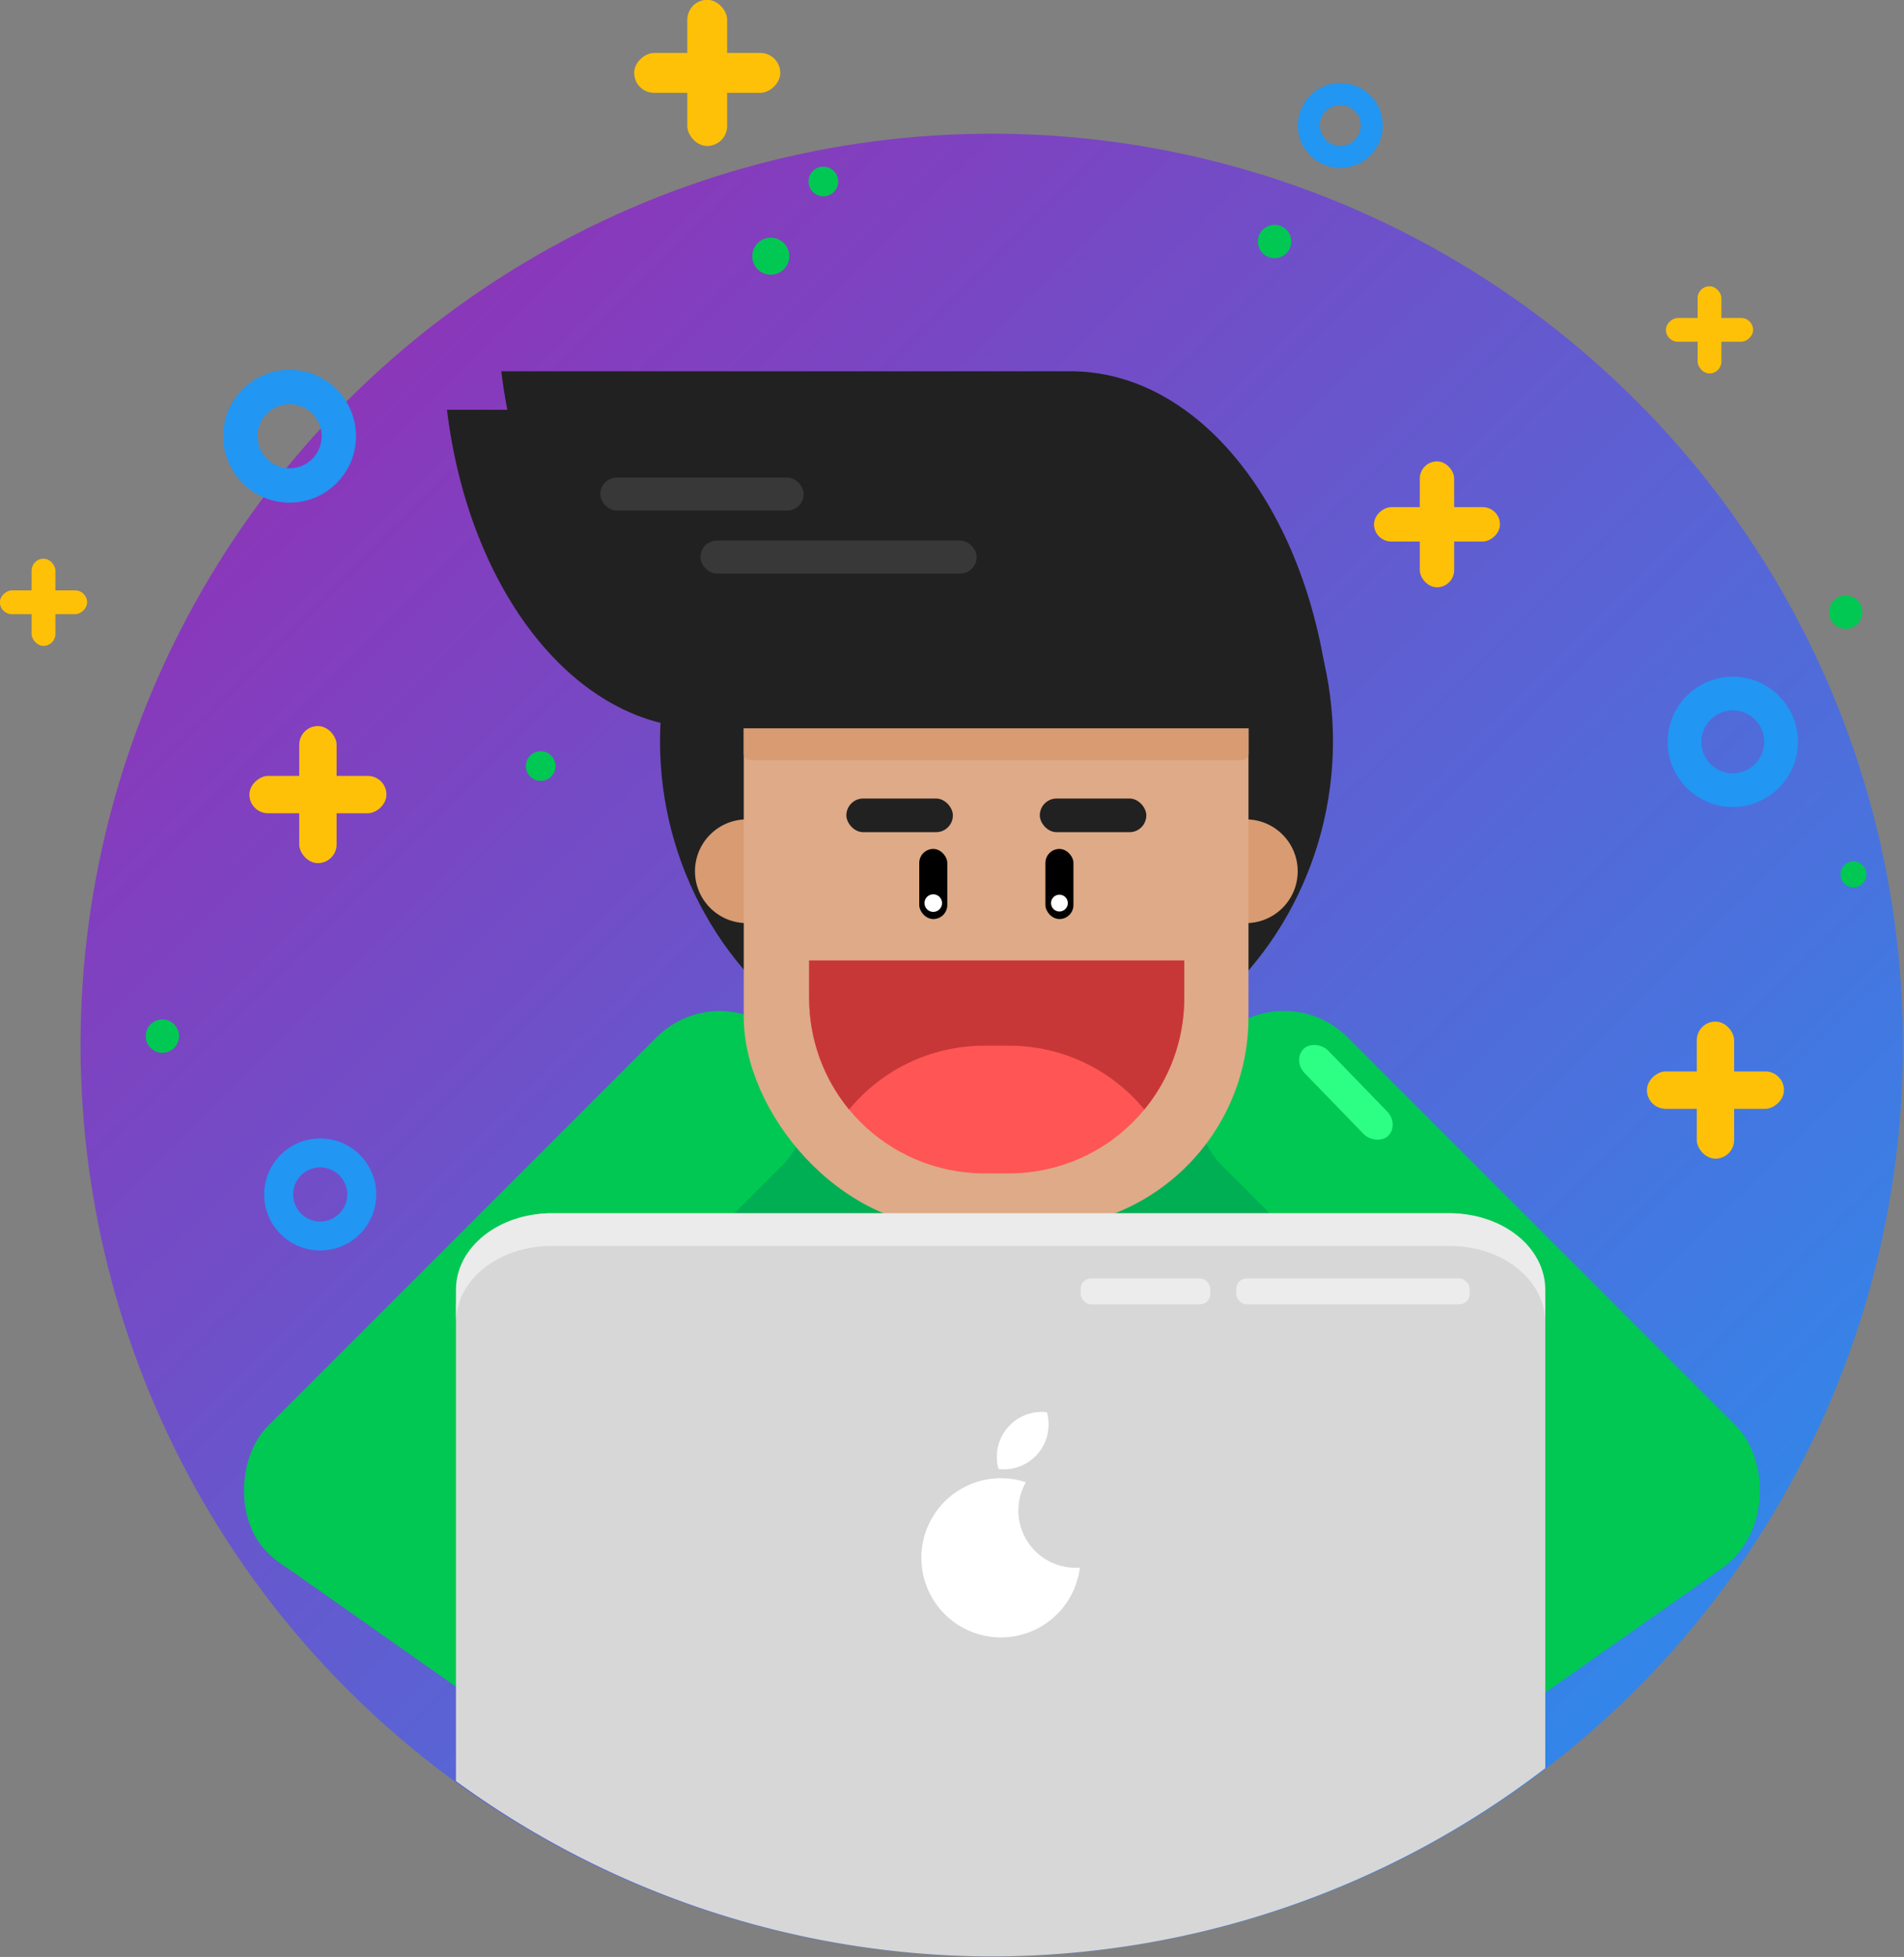 <?xml version="1.0" encoding="UTF-8"?>
<!-- Created with Inkscape (http://www.inkscape.org/) -->
<svg width="135.873mm" height="139.62mm" version="1.1" viewBox="0 0 135.873 139.62" xmlns="http://www.w3.org/2000/svg" xmlns:cc="http://creativecommons.org/ns#" xmlns:dc="http://purl.org/dc/elements/1.1/" xmlns:rdf="http://www.w3.org/1999/02/22-rdf-syntax-ns#">
 <rect x="0" y="0" width="135.873" height="139.62" fill="#808080" stroke="none"/>
 <defs>
  <linearGradient id="linearGradient7614" x1="1452.423" x2="772.341" y1="569.991" y2="-115.362" gradientTransform="matrix(.338 0 0 .338 -11.428 21.073)" gradientUnits="userSpaceOnUse">
   <stop stop-color="#2196f3" offset="0"/>
   <stop stop-color="#9c27b0" offset="1"/>
  </linearGradient>
 </defs>
 <g transform="translate(-238.269,-73.071)">
  <g transform="matrix(.564 0 0 .564 103.847 92.699)">
   <circle cx="363.82" cy="97.401" r="115.29" fill="url(#linearGradient7614)" stroke-width=".338"/>
   <rect x="327.505" y="84.577" width="73.753" height="117.181" ry="37.313" fill="#00af53"/>
   <g fill="#00c853">
    <rect transform="rotate(125.131)" x="-47.019" y="-399.136" width="22.706" height="92.245" ry="11.353"/>
    <rect transform="matrix(.575 .818 .818 -.575 0 0)" x="373.532" y="198.129" width="22.706" height="92.245" ry="11.353"/>
    <rect transform="matrix(-.707 .707 .707 .707 0 0)" x="-220.949" y="345.958" width="22.706" height="92.245" ry="11.353"/>
    <rect transform="rotate(45)" x="295.444" y="-170.435" width="22.706" height="92.245" ry="11.353"/>
   </g>
   <rect transform="rotate(-44.12)" x="219.322" y="351.013" width="4.122" height="15.349" ry="2.302" fill="#2dff84"/>
   <ellipse cx="364.422" cy="58.968" rx="42.574" ry="43.757" fill="#212121"/>
   <g transform="matrix(1.47,0,0,1.47,271.645,-99.578)" fill="#d89b72">
    <circle cx="41.625" cy="119.04" r="4.464"/>
    <circle cx="84.576" cy="119.04" r="4.464"/>
   </g>
   <rect x="332.443" y="27.467" width="63.862" height="93.061" ry="26.668" fill="#deaa87"/>
   <g transform="matrix(1.47,0,0,1.47,271.29,-106.826)" fill="#212121">
    <rect x="50.432" y="117.713" width="9.169" height="2.896" ry="1.448"/>
    <rect x="67.082" y="117.713" width="9.169" height="2.896" ry="1.448"/>
   </g>
   <g transform="matrix(1.86,0,0,1.86,247.081,-178.025)">
    <path d="m50.341 142.326v2.534c0 6.617 5.327 11.944 11.944 11.944h1.631c6.617 0 11.944-5.327 11.944-11.944v-2.534z" fill="#f55"/>
    <path d="m50.341 142.326v2.534c0 2.892 1.018 5.538 2.717 7.601 2.187-2.656 5.503-4.343 9.227-4.343h1.631c3.724 0 7.04 1.688 9.227 4.343 1.699-2.062 2.717-4.708 2.717-7.601v-2.534z" fill="#c83737"/>
   </g>
   <g transform="matrix(1.47,0,0,1.47,271.645,-124.227)">
    <rect x="56.465" y="133.889" width="2.413" height="6.033" ry="1.207"/>
    <circle cx="57.671" cy="138.548" r=".757" fill="#fff"/>
    <rect x="67.323" y="133.889" width="2.413" height="6.033" ry="1.207"/>
    <circle cx="68.53" cy="138.548" r=".724" fill="#fff"/>
   </g>
   <g transform="matrix(1.47,0,0,1.453,209.73,-12.304)">
    <path d="m62.608 16.839c1.896 15.81 11.067 27.736 22.17 27.736h48.992c-1.896-15.81-11.067-27.736-22.17-27.736h-13.676z" fill="#212121"/>
    <rect x="75.804" y="22.741" width="17.5" height="2.873" ry="1.437" fill="#383838"/>
    <rect x="84.424" y="28.226" width="23.769" height="2.873" ry="1.437" fill="#383838"/>
   </g>
   <path d="m308.102 118.678c-6.689 0-12.073 5.385-12.073 12.073v59.755a115.29 115.29 0 0 0 67.791 22.184 115.29 115.29 0 0 0 70.038 -23.817v-58.123c0-6.689-5.385-12.073-12.073-12.073z" fill="#d7d7d7"/>
   <path d="m364.986 152.191a10.07 10.07 0 0 0 -10.069 10.069 10.07 10.07 0 0 0 10.069 10.07 10.07 10.07 0 0 0 9.985 -8.834 7.238 7.238 0 0 1 -0.545 0.022 7.238 7.238 0 0 1 -7.237 -7.238 7.238 7.238 0 0 1 0.951 -3.576 10.07 10.07 0 0 0 -3.154 -0.514z" fill="#fff"/>
   <g transform="matrix(1.121,0,0,1.121,34.9,-9.049)" fill="#ffc107">
    <rect x="215.253" y="58.96" width="4.218" height="15.467" ry="2.109"/>
    <rect transform="rotate(90)" x="64.584" y="-225.096" width="4.218" height="15.467" ry="2.109"/>
   </g>
   <g transform="matrix(1.121,0,0,1.121,211.729,28.336)" fill="#ffc107">
    <rect x="215.253" y="58.96" width="4.218" height="15.467" ry="2.109"/>
    <rect transform="rotate(90)" x="64.584" y="-225.096" width="4.218" height="15.467" ry="2.109"/>
   </g>
   <g transform="matrix(1.03,0,0,1.03,196.273,-37.168)" fill="#ffc107">
    <rect x="215.253" y="58.96" width="4.218" height="15.467" ry="2.109"/>
    <rect transform="rotate(90)" x="64.584" y="-225.096" width="4.218" height="15.467" ry="2.109"/>
   </g>
   <g fill="none" stroke="#2196f3" stroke-linecap="round">
    <circle cx="457.584" cy="59.043" r="6.11" stroke-width="4.266"/>
    <circle cx="274.979" cy="20.381" r="6.228" stroke-width="4.348"/>
    <circle cx="407.921" cy="-18.934" r="3.981" stroke-width="2.779"/>
    <circle cx="278.852" cy="116.296" r="5.259" stroke-width="3.671"/>
   </g>
   <g fill="#00c853">
    <circle cx="306.749" cy="62.103" r="1.875"/>
    <circle cx="342.516" cy="-11.84" r="1.875"/>
    <circle cx="335.862" cy="-2.392" r="2.343"/>
    <circle cx="258.883" cy="96.267" r="2.109"/>
    <circle cx="471.87" cy="42.639" r="2.109"/>
    <circle cx="472.853" cy="75.81" r="1.64"/>
   </g>
   <g>
    <rect x="394.761" y="126.92" width="29.527" height="3.281" ry="1.32" fill="#ececec"/>
    <rect x="375.076" y="126.92" width="16.404" height="3.281" ry="1.32" fill="#ececec"/>
    <path d="m370.796 143.849a5.676 5.676 0 0 0 -4.978 1.956 5.676 5.676 0 0 0 -1.135 5.225 5.676 5.676 0 0 0 4.978 -1.956 5.676 5.676 0 0 0 1.135 -5.225z" fill="#fff"/>
    <rect x="332.443" y="53.014" width="63.862" height="8.328" ry=".757" fill="#d89b72"/>
    <path d="m294.891 17.039c2.788 22.967 16.272 40.291 32.596 40.291h72.034c-2.788-22.967-16.272-40.291-32.596-40.291h-20.108z" fill="#212121"/>
    <rect x="314.293" y="25.613" width="25.73" height="4.174" ry="2.087" fill="#383838"/>
    <rect x="326.966" y="33.581" width="34.947" height="4.174" ry="2.087" fill="#383838"/>
   </g>
   <g transform="matrix(.713 0 0 .713 299.659 -40.628)" fill="#ffc107">
    <rect x="215.253" y="58.96" width="4.218" height="15.467" ry="2.109"/>
    <rect transform="rotate(90)" x="64.584" y="-225.096" width="4.218" height="15.467" ry="2.109"/>
   </g>
   <g transform="matrix(1.195,0,0,1.195,68.073,-105.278)" fill="#ffc107">
    <rect x="215.253" y="58.96" width="4.218" height="15.467" ry="2.109"/>
    <rect transform="rotate(90)" x="64.584" y="-225.096" width="4.218" height="15.467" ry="2.109"/>
   </g>
   <g transform="matrix(.713 0 0 .713 88.863 -6.165)" fill="#ffc107">
    <rect x="215.253" y="58.96" width="4.218" height="15.467" ry="2.109"/>
    <rect transform="rotate(90)" x="64.584" y="-225.096" width="4.218" height="15.467" ry="2.109"/>
   </g>
   <circle cx="399.605" cy="-4.249" r="2.109" fill="#00c853"/>
   <path d="m308.102 118.678c-6.689 0-12.073 4.308-12.073 9.66v4.136c0-5.352 5.385-9.66 12.073-9.66h113.682c6.689 0 12.073 4.308 12.073 9.66v-4.136c0-5.352-5.385-9.66-12.073-9.66z" fill="#ebebeb"/>
  </g>
 </g>
</svg>
